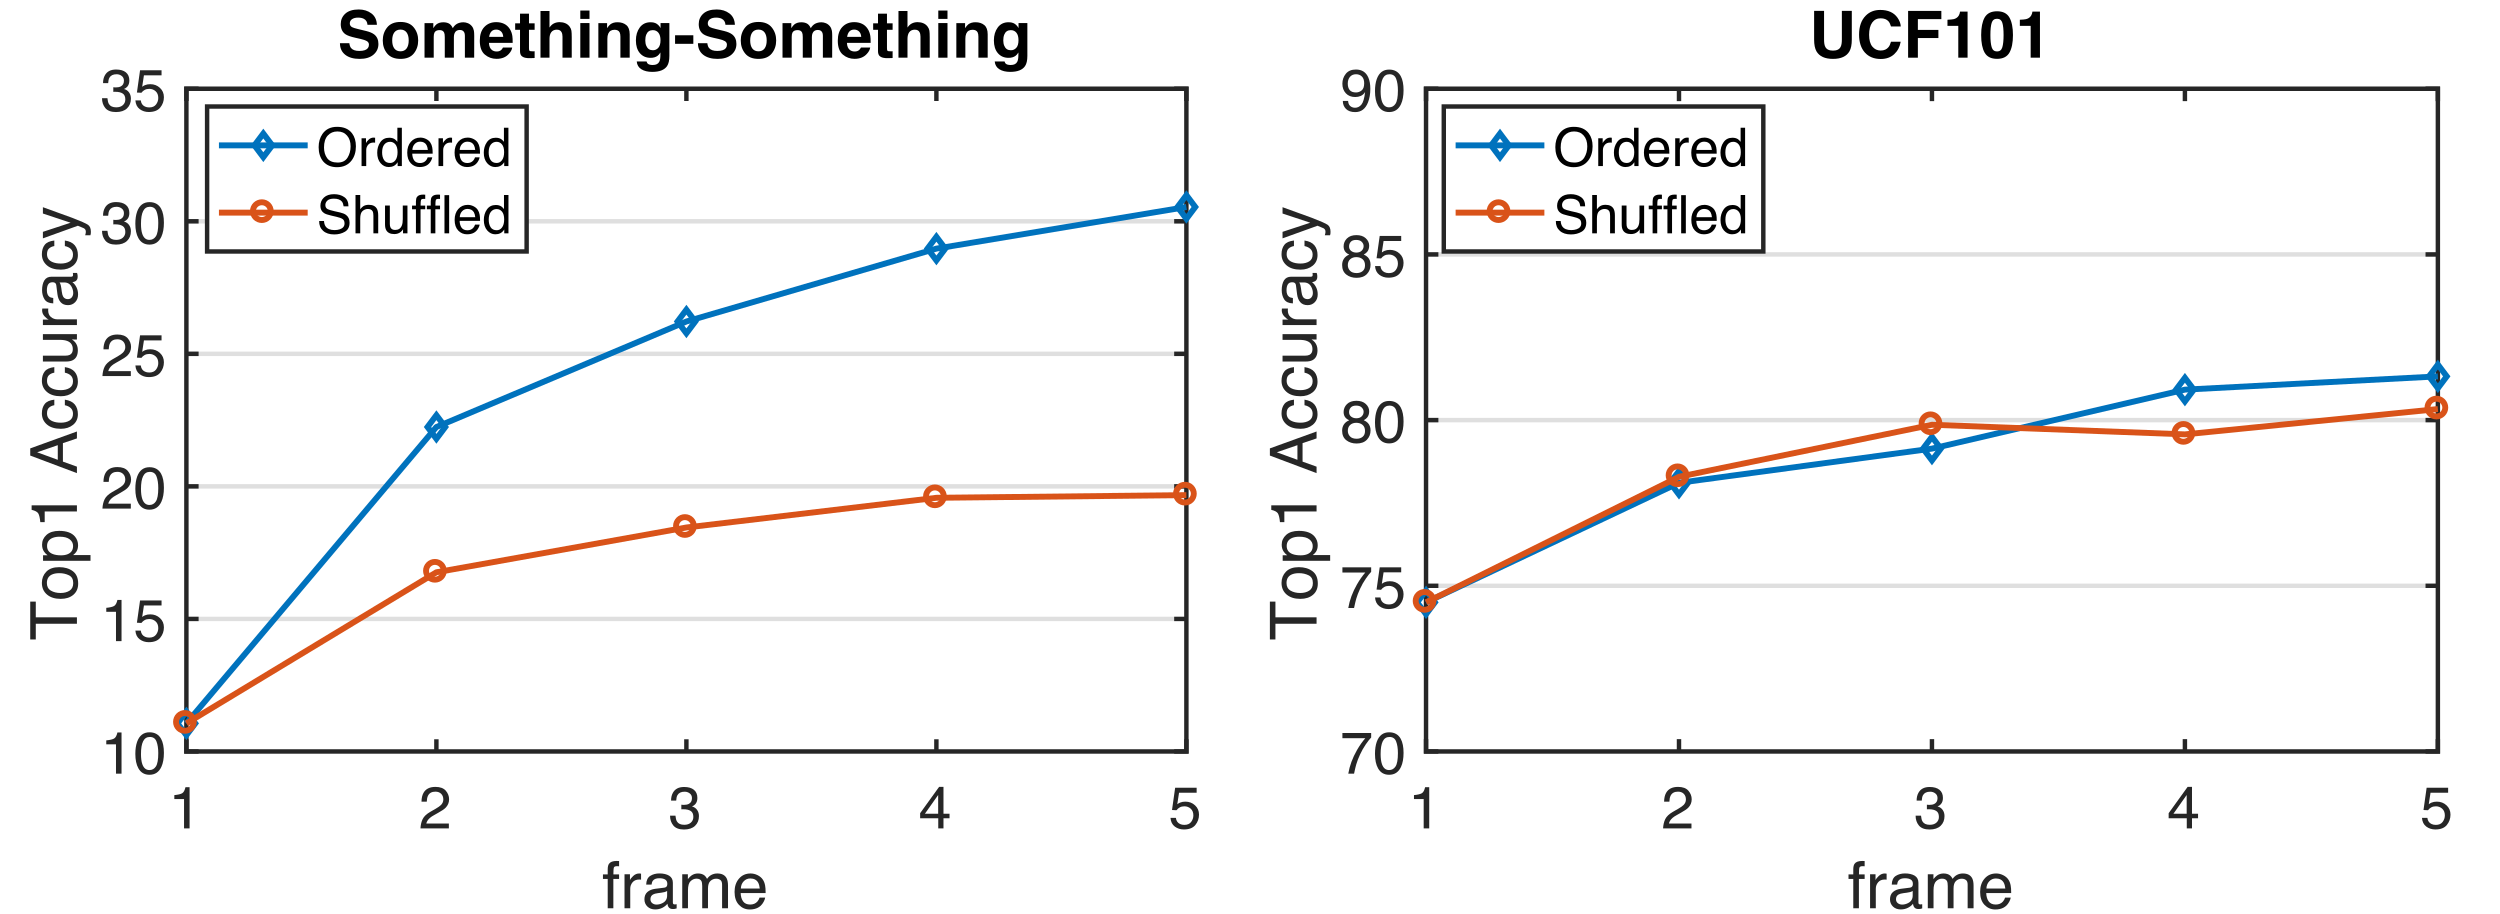 <?xml version="1.0" encoding="UTF-8"?>
<svg xmlns="http://www.w3.org/2000/svg" xmlns:xlink="http://www.w3.org/1999/xlink" width="845pt" height="309pt" viewBox="0 0 845 309" version="1.1">
<defs>
<g>
<symbol overflow="visible" id="glyph0-0">
<path style="stroke:none;" d="M 0.641 0 L 0.641 -14.344 L 12.031 -14.344 L 12.031 0 Z M 10.234 -1.797 L 10.234 -12.547 L 2.438 -12.547 L 2.438 -1.797 Z M 10.234 -1.797 "/>
</symbol>
<symbol overflow="visible" id="glyph0-1">
<path style="stroke:none;" d="M 1.922 -9.906 L 1.922 -11.25 C 3.18 -11.375 4.062 -11.582 4.562 -11.875 C 5.07 -12.164 5.445 -12.848 5.688 -13.922 L 7.078 -13.922 L 7.078 0 L 5.203 0 L 5.203 -9.906 Z M 1.922 -9.906 "/>
</symbol>
<symbol overflow="visible" id="glyph0-2">
<path style="stroke:none;" d="M 0.625 0 C 0.688 -1.207 0.93 -2.254 1.359 -3.141 C 1.797 -4.035 2.645 -4.848 3.906 -5.578 L 5.781 -6.656 C 6.625 -7.145 7.211 -7.562 7.547 -7.906 C 8.078 -8.445 8.344 -9.066 8.344 -9.766 C 8.344 -10.578 8.098 -11.223 7.609 -11.703 C 7.129 -12.18 6.484 -12.422 5.672 -12.422 C 4.461 -12.422 3.629 -11.969 3.172 -11.062 C 2.922 -10.57 2.781 -9.895 2.75 -9.031 L 0.969 -9.031 C 0.988 -10.238 1.211 -11.227 1.641 -12 C 2.398 -13.352 3.742 -14.031 5.672 -14.031 C 7.273 -14.031 8.445 -13.598 9.188 -12.734 C 9.926 -11.867 10.297 -10.906 10.297 -9.844 C 10.297 -8.727 9.898 -7.77 9.109 -6.969 C 8.648 -6.508 7.832 -5.953 6.656 -5.297 L 5.328 -4.547 C 4.68 -4.203 4.176 -3.867 3.812 -3.547 C 3.164 -2.984 2.758 -2.352 2.594 -1.656 L 10.219 -1.656 L 10.219 0 Z M 0.625 0 "/>
</symbol>
<symbol overflow="visible" id="glyph0-3">
<path style="stroke:none;" d="M 5.203 0.375 C 3.547 0.375 2.344 -0.078 1.594 -0.984 C 0.852 -1.891 0.484 -2.992 0.484 -4.297 L 2.312 -4.297 C 2.395 -3.391 2.566 -2.734 2.828 -2.328 C 3.273 -1.586 4.098 -1.219 5.297 -1.219 C 6.223 -1.219 6.961 -1.461 7.516 -1.953 C 8.078 -2.453 8.359 -3.094 8.359 -3.875 C 8.359 -4.844 8.062 -5.516 7.469 -5.891 C 6.883 -6.273 6.066 -6.469 5.016 -6.469 C 4.898 -6.469 4.781 -6.469 4.656 -6.469 C 4.539 -6.469 4.422 -6.461 4.297 -6.453 L 4.297 -8.016 C 4.484 -7.992 4.633 -7.977 4.75 -7.969 C 4.875 -7.957 5.008 -7.953 5.156 -7.953 C 5.812 -7.953 6.352 -8.055 6.781 -8.266 C 7.52 -8.629 7.891 -9.281 7.891 -10.219 C 7.891 -10.914 7.641 -11.453 7.141 -11.828 C 6.648 -12.211 6.078 -12.406 5.422 -12.406 C 4.242 -12.406 3.43 -12.016 2.984 -11.234 C 2.742 -10.805 2.602 -10.191 2.562 -9.391 L 0.828 -9.391 C 0.828 -10.43 1.035 -11.316 1.453 -12.047 C 2.172 -13.348 3.43 -14 5.234 -14 C 6.66 -14 7.766 -13.68 8.547 -13.047 C 9.328 -12.41 9.719 -11.492 9.719 -10.297 C 9.719 -9.43 9.488 -8.734 9.031 -8.203 C 8.738 -7.867 8.363 -7.609 7.906 -7.422 C 8.645 -7.223 9.219 -6.832 9.625 -6.25 C 10.039 -5.676 10.25 -4.973 10.25 -4.141 C 10.25 -2.805 9.812 -1.719 8.938 -0.875 C 8.062 -0.039 6.816 0.375 5.203 0.375 Z M 5.203 0.375 "/>
</symbol>
<symbol overflow="visible" id="glyph0-4">
<path style="stroke:none;" d="M 6.609 -4.953 L 6.609 -11.297 L 2.125 -4.953 Z M 6.641 0 L 6.641 -3.422 L 0.516 -3.422 L 0.516 -5.141 L 6.922 -14.031 L 8.406 -14.031 L 8.406 -4.953 L 10.453 -4.953 L 10.453 -3.422 L 8.406 -3.422 L 8.406 0 Z M 6.641 0 "/>
</symbol>
<symbol overflow="visible" id="glyph0-5">
<path style="stroke:none;" d="M 2.469 -3.562 C 2.582 -2.562 3.051 -1.867 3.875 -1.484 C 4.289 -1.285 4.77 -1.188 5.312 -1.188 C 6.352 -1.188 7.125 -1.52 7.625 -2.188 C 8.125 -2.852 8.375 -3.586 8.375 -4.391 C 8.375 -5.367 8.078 -6.125 7.484 -6.656 C 6.891 -7.195 6.176 -7.469 5.344 -7.469 C 4.738 -7.469 4.219 -7.348 3.781 -7.109 C 3.352 -6.879 2.984 -6.555 2.672 -6.141 L 1.156 -6.219 L 2.219 -13.75 L 9.484 -13.75 L 9.484 -12.047 L 3.531 -12.047 L 2.938 -8.172 C 3.258 -8.41 3.57 -8.594 3.875 -8.719 C 4.395 -8.938 4.992 -9.047 5.672 -9.047 C 6.953 -9.047 8.039 -8.629 8.938 -7.797 C 9.832 -6.973 10.281 -5.926 10.281 -4.656 C 10.281 -3.332 9.867 -2.164 9.047 -1.156 C 8.234 -0.145 6.93 0.359 5.141 0.359 C 3.992 0.359 2.984 0.035 2.109 -0.609 C 1.234 -1.254 0.742 -2.238 0.641 -3.562 Z M 2.469 -3.562 "/>
</symbol>
<symbol overflow="visible" id="glyph0-6">
<path style="stroke:none;" d="M 5.406 -13.984 C 7.219 -13.984 8.531 -13.238 9.344 -11.75 C 9.969 -10.594 10.281 -9.016 10.281 -7.016 C 10.281 -5.109 9.992 -3.535 9.422 -2.297 C 8.598 -0.516 7.258 0.375 5.406 0.375 C 3.719 0.375 2.469 -0.352 1.656 -1.812 C 0.969 -3.031 0.625 -4.66 0.625 -6.703 C 0.625 -8.297 0.828 -9.66 1.234 -10.797 C 2.004 -12.922 3.395 -13.984 5.406 -13.984 Z M 5.391 -1.219 C 6.305 -1.219 7.031 -1.617 7.562 -2.422 C 8.102 -3.234 8.375 -4.738 8.375 -6.938 C 8.375 -8.531 8.176 -9.836 7.781 -10.859 C 7.395 -11.891 6.641 -12.406 5.516 -12.406 C 4.484 -12.406 3.727 -11.914 3.25 -10.938 C 2.77 -9.969 2.531 -8.535 2.531 -6.641 C 2.531 -5.211 2.68 -4.066 2.984 -3.203 C 3.453 -1.879 4.254 -1.219 5.391 -1.219 Z M 5.391 -1.219 "/>
</symbol>
<symbol overflow="visible" id="glyph0-7">
<path style="stroke:none;" d="M 10.453 -13.75 L 10.453 -12.219 C 10.004 -11.781 9.406 -11.02 8.656 -9.938 C 7.914 -8.863 7.258 -7.703 6.688 -6.453 C 6.125 -5.234 5.695 -4.117 5.406 -3.109 C 5.219 -2.473 4.973 -1.438 4.672 0 L 2.719 0 C 3.164 -2.664 4.145 -5.32 5.656 -7.969 C 6.551 -9.52 7.488 -10.859 8.469 -11.984 L 0.734 -11.984 L 0.734 -13.75 Z M 10.453 -13.75 "/>
</symbol>
<symbol overflow="visible" id="glyph0-8">
<path style="stroke:none;" d="M 5.438 -8.125 C 6.219 -8.125 6.82 -8.336 7.25 -8.766 C 7.688 -9.203 7.906 -9.723 7.906 -10.328 C 7.906 -10.848 7.695 -11.32 7.281 -11.75 C 6.863 -12.188 6.227 -12.406 5.375 -12.406 C 4.531 -12.406 3.922 -12.188 3.547 -11.75 C 3.172 -11.32 2.984 -10.812 2.984 -10.219 C 2.984 -9.562 3.223 -9.047 3.703 -8.672 C 4.191 -8.305 4.77 -8.125 5.438 -8.125 Z M 5.547 -1.203 C 6.359 -1.203 7.031 -1.422 7.562 -1.859 C 8.102 -2.297 8.375 -2.953 8.375 -3.828 C 8.375 -4.734 8.098 -5.422 7.547 -5.891 C 6.992 -6.359 6.285 -6.594 5.422 -6.594 C 4.578 -6.594 3.891 -6.352 3.359 -5.875 C 2.828 -5.395 2.562 -4.734 2.562 -3.891 C 2.562 -3.16 2.805 -2.531 3.297 -2 C 3.785 -1.469 4.535 -1.203 5.547 -1.203 Z M 3.047 -7.453 C 2.555 -7.66 2.176 -7.906 1.906 -8.188 C 1.395 -8.707 1.141 -9.383 1.141 -10.219 C 1.141 -11.258 1.516 -12.156 2.266 -12.906 C 3.023 -13.656 4.098 -14.031 5.484 -14.031 C 6.816 -14.031 7.863 -13.676 8.625 -12.969 C 9.395 -12.258 9.781 -11.43 9.781 -10.484 C 9.781 -9.617 9.555 -8.914 9.109 -8.375 C 8.859 -8.062 8.473 -7.758 7.953 -7.469 C 8.535 -7.207 8.992 -6.898 9.328 -6.547 C 9.941 -5.898 10.25 -5.055 10.25 -4.016 C 10.25 -2.785 9.836 -1.738 9.016 -0.875 C 8.191 -0.02 7.023 0.406 5.516 0.406 C 4.148 0.406 2.992 0.035 2.047 -0.703 C 1.109 -1.441 0.641 -2.516 0.641 -3.922 C 0.641 -4.754 0.844 -5.469 1.25 -6.062 C 1.656 -6.664 2.254 -7.129 3.047 -7.453 Z M 3.047 -7.453 "/>
</symbol>
<symbol overflow="visible" id="glyph0-9">
<path style="stroke:none;" d="M 2.656 -3.375 C 2.707 -2.406 3.082 -1.738 3.781 -1.375 C 4.133 -1.176 4.535 -1.078 4.984 -1.078 C 5.828 -1.078 6.547 -1.426 7.141 -2.125 C 7.734 -2.82 8.156 -4.242 8.406 -6.391 C 8.008 -5.766 7.52 -5.328 6.938 -5.078 C 6.363 -4.828 5.75 -4.703 5.094 -4.703 C 3.738 -4.703 2.672 -5.125 1.891 -5.969 C 1.109 -6.812 0.719 -7.891 0.719 -9.203 C 0.719 -10.473 1.102 -11.586 1.875 -12.547 C 2.645 -13.516 3.785 -14 5.297 -14 C 7.336 -14 8.742 -13.082 9.516 -11.25 C 9.953 -10.238 10.172 -8.977 10.172 -7.469 C 10.172 -5.75 9.91 -4.227 9.391 -2.906 C 8.535 -0.707 7.094 0.391 5.062 0.391 C 3.695 0.391 2.656 0.031 1.938 -0.688 C 1.227 -1.406 0.875 -2.301 0.875 -3.375 Z M 5.328 -6.25 C 6.023 -6.25 6.66 -6.477 7.234 -6.938 C 7.805 -7.395 8.094 -8.195 8.094 -9.344 C 8.094 -10.375 7.832 -11.141 7.312 -11.641 C 6.801 -12.148 6.145 -12.406 5.344 -12.406 C 4.477 -12.406 3.797 -12.113 3.297 -11.531 C 2.797 -10.957 2.547 -10.191 2.547 -9.234 C 2.547 -8.316 2.766 -7.586 3.203 -7.047 C 3.648 -6.516 4.359 -6.25 5.328 -6.25 Z M 5.328 -6.25 "/>
</symbol>
<symbol overflow="visible" id="glyph1-0">
<path style="stroke:none;" d="M 0.703 0 L 0.703 -15.781 L 13.234 -15.781 L 13.234 0 Z M 11.266 -1.984 L 11.266 -13.797 L 2.688 -13.797 L 2.688 -1.984 Z M 11.266 -1.984 "/>
</symbol>
<symbol overflow="visible" id="glyph1-1">
<path style="stroke:none;" d="M 1.906 -13.25 C 1.926 -14.051 2.066 -14.641 2.328 -15.016 C 2.773 -15.672 3.645 -16 4.938 -16 C 5.051 -16 5.172 -15.992 5.297 -15.984 C 5.43 -15.984 5.582 -15.977 5.75 -15.969 L 5.75 -14.203 C 5.551 -14.211 5.406 -14.219 5.312 -14.219 C 5.219 -14.227 5.133 -14.234 5.062 -14.234 C 4.469 -14.234 4.113 -14.082 4 -13.781 C 3.883 -13.477 3.828 -12.703 3.828 -11.453 L 5.75 -11.453 L 5.75 -9.922 L 3.812 -9.922 L 3.812 0 L 1.906 0 L 1.906 -9.922 L 0.297 -9.922 L 0.297 -11.453 L 1.906 -11.453 Z M 1.906 -13.25 "/>
</symbol>
<symbol overflow="visible" id="glyph1-2">
<path style="stroke:none;" d="M 1.469 -11.5 L 3.312 -11.5 L 3.312 -9.516 C 3.457 -9.898 3.82 -10.367 4.406 -10.922 C 5 -11.484 5.68 -11.766 6.453 -11.766 C 6.484 -11.766 6.539 -11.758 6.625 -11.75 C 6.707 -11.738 6.852 -11.723 7.062 -11.703 L 7.062 -9.672 C 6.945 -9.691 6.844 -9.703 6.75 -9.703 C 6.656 -9.711 6.551 -9.719 6.438 -9.719 C 5.457 -9.719 4.707 -9.406 4.188 -8.781 C 3.664 -8.156 3.406 -7.438 3.406 -6.625 L 3.406 0 L 1.469 0 Z M 1.469 -11.5 "/>
</symbol>
<symbol overflow="visible" id="glyph1-3">
<path style="stroke:none;" d="M 2.906 -3.062 C 2.906 -2.5 3.109 -2.055 3.516 -1.734 C 3.922 -1.41 4.406 -1.25 4.969 -1.25 C 5.645 -1.25 6.301 -1.41 6.938 -1.734 C 8.008 -2.254 8.547 -3.109 8.547 -4.297 L 8.547 -5.859 C 8.316 -5.703 8.016 -5.57 7.641 -5.469 C 7.266 -5.375 6.898 -5.305 6.547 -5.266 L 5.375 -5.109 C 4.664 -5.016 4.141 -4.867 3.797 -4.672 C 3.203 -4.336 2.906 -3.801 2.906 -3.062 Z M 7.578 -6.969 C 8.023 -7.031 8.32 -7.219 8.469 -7.531 C 8.562 -7.695 8.609 -7.941 8.609 -8.266 C 8.609 -8.93 8.375 -9.41 7.906 -9.703 C 7.438 -10.004 6.766 -10.156 5.891 -10.156 C 4.879 -10.156 4.16 -9.879 3.734 -9.328 C 3.504 -9.035 3.352 -8.594 3.281 -8 L 1.469 -8 C 1.508 -9.414 1.969 -10.398 2.844 -10.953 C 3.727 -11.504 4.758 -11.781 5.938 -11.781 C 7.281 -11.781 8.379 -11.523 9.234 -11.016 C 10.066 -10.492 10.484 -9.691 10.484 -8.609 L 10.484 -1.984 C 10.484 -1.773 10.523 -1.609 10.609 -1.484 C 10.691 -1.367 10.863 -1.312 11.125 -1.312 C 11.219 -1.312 11.316 -1.316 11.422 -1.328 C 11.523 -1.336 11.641 -1.352 11.766 -1.375 L 11.766 0.047 C 11.461 0.141 11.234 0.195 11.078 0.219 C 10.922 0.238 10.707 0.25 10.438 0.25 C 9.77 0.25 9.285 0.008 8.984 -0.469 C 8.828 -0.719 8.711 -1.07 8.641 -1.531 C 8.254 -1.008 7.691 -0.555 6.953 -0.172 C 6.211 0.203 5.398 0.391 4.516 0.391 C 3.441 0.391 2.566 0.066 1.891 -0.578 C 1.211 -1.234 0.875 -2.047 0.875 -3.016 C 0.875 -4.086 1.207 -4.914 1.875 -5.5 C 2.539 -6.082 3.414 -6.441 4.5 -6.578 Z M 5.984 -11.781 Z M 5.984 -11.781 "/>
</symbol>
<symbol overflow="visible" id="glyph1-4">
<path style="stroke:none;" d="M 1.422 -11.5 L 3.328 -11.5 L 3.328 -9.875 C 3.785 -10.438 4.203 -10.848 4.578 -11.109 C 5.211 -11.547 5.938 -11.766 6.75 -11.766 C 7.664 -11.766 8.398 -11.539 8.953 -11.094 C 9.273 -10.832 9.562 -10.453 9.812 -9.953 C 10.25 -10.566 10.754 -11.02 11.328 -11.312 C 11.91 -11.613 12.562 -11.766 13.281 -11.766 C 14.832 -11.766 15.891 -11.207 16.453 -10.094 C 16.742 -9.488 16.891 -8.676 16.891 -7.656 L 16.891 0 L 14.891 0 L 14.891 -8 C 14.891 -8.758 14.695 -9.281 14.312 -9.562 C 13.926 -9.852 13.457 -10 12.906 -10 C 12.156 -10 11.504 -9.742 10.953 -9.234 C 10.398 -8.723 10.125 -7.875 10.125 -6.688 L 10.125 0 L 8.172 0 L 8.172 -7.516 C 8.172 -8.297 8.078 -8.863 7.891 -9.219 C 7.586 -9.75 7.035 -10.016 6.234 -10.016 C 5.504 -10.016 4.844 -9.734 4.25 -9.172 C 3.656 -8.609 3.359 -7.586 3.359 -6.109 L 3.359 0 L 1.422 0 Z M 1.422 -11.5 "/>
</symbol>
<symbol overflow="visible" id="glyph1-5">
<path style="stroke:none;" d="M 6.203 -11.766 C 7.023 -11.766 7.816 -11.57 8.578 -11.188 C 9.348 -10.801 9.93 -10.305 10.328 -9.703 C 10.723 -9.117 10.984 -8.441 11.109 -7.672 C 11.223 -7.141 11.281 -6.297 11.281 -5.141 L 2.844 -5.141 C 2.883 -3.973 3.16 -3.035 3.672 -2.328 C 4.191 -1.617 4.988 -1.266 6.062 -1.266 C 7.07 -1.266 7.879 -1.598 8.484 -2.266 C 8.828 -2.648 9.07 -3.098 9.219 -3.609 L 11.125 -3.609 C 11.07 -3.18 10.898 -2.707 10.609 -2.188 C 10.328 -1.676 10.016 -1.254 9.672 -0.922 C 9.078 -0.348 8.348 0.035 7.484 0.234 C 7.023 0.348 6.5 0.406 5.906 0.406 C 4.477 0.406 3.266 -0.113 2.266 -1.156 C 1.273 -2.195 0.781 -3.656 0.781 -5.531 C 0.781 -7.375 1.281 -8.875 2.281 -10.031 C 3.281 -11.188 4.586 -11.766 6.203 -11.766 Z M 9.297 -6.672 C 9.211 -7.504 9.031 -8.176 8.75 -8.688 C 8.219 -9.613 7.332 -10.078 6.094 -10.078 C 5.207 -10.078 4.461 -9.754 3.859 -9.109 C 3.254 -8.473 2.938 -7.66 2.906 -6.672 Z M 6.031 -11.781 Z M 6.031 -11.781 "/>
</symbol>
<symbol overflow="visible" id="glyph2-0">
<path style="stroke:none;" d="M 0 -0.703 L -15.781 -0.703 L -15.781 -13.234 L 0 -13.234 Z M -1.984 -11.266 L -13.797 -11.266 L -13.797 -2.688 L -1.984 -2.688 Z M -1.984 -11.266 "/>
</symbol>
<symbol overflow="visible" id="glyph2-1">
<path style="stroke:none;" d="M -15.781 -13.156 L -13.906 -13.156 L -13.906 -7.844 L 0 -7.844 L 0 -5.672 L -13.906 -5.672 L -13.906 -0.359 L -15.781 -0.359 Z M -15.781 -13.156 "/>
</symbol>
<symbol overflow="visible" id="glyph2-2">
<path style="stroke:none;" d="M -1.25 -5.984 C -1.25 -7.266 -1.734 -8.141 -2.703 -8.609 C -3.672 -9.086 -4.75 -9.328 -5.938 -9.328 C -7.008 -9.328 -7.883 -9.156 -8.562 -8.812 C -9.625 -8.27 -10.156 -7.332 -10.156 -6 C -10.156 -4.82 -9.703 -3.961 -8.797 -3.422 C -7.891 -2.891 -6.801 -2.625 -5.531 -2.625 C -4.312 -2.625 -3.289 -2.891 -2.469 -3.422 C -1.656 -3.961 -1.25 -4.816 -1.25 -5.984 Z M -11.844 -6.062 C -11.844 -7.539 -11.348 -8.789 -10.359 -9.812 C -9.367 -10.844 -7.914 -11.359 -6 -11.359 C -4.145 -11.359 -2.609 -10.906 -1.391 -10 C -0.18 -9.094 0.422 -7.691 0.422 -5.797 C 0.422 -4.211 -0.113 -2.957 -1.188 -2.031 C -2.258 -1.102 -3.695 -0.641 -5.5 -0.641 C -7.438 -0.641 -8.977 -1.129 -10.125 -2.109 C -11.27 -3.086 -11.844 -4.406 -11.844 -6.062 Z M -11.781 -6 Z M -11.781 -6 "/>
</symbol>
<symbol overflow="visible" id="glyph2-3">
<path style="stroke:none;" d="M -1.297 -6.281 C -1.297 -7.176 -1.672 -7.922 -2.422 -8.516 C -3.18 -9.117 -4.316 -9.422 -5.828 -9.422 C -6.742 -9.422 -7.531 -9.289 -8.188 -9.031 C -9.457 -8.52 -10.094 -7.602 -10.094 -6.281 C -10.094 -4.938 -9.422 -4.02 -8.078 -3.531 C -7.359 -3.258 -6.445 -3.125 -5.344 -3.125 C -4.457 -3.125 -3.703 -3.258 -3.078 -3.531 C -1.891 -4.031 -1.297 -4.945 -1.297 -6.281 Z M -11.453 -1.266 L -11.453 -3.141 L -9.922 -3.141 C -10.441 -3.535 -10.848 -3.961 -11.141 -4.422 C -11.566 -5.066 -11.781 -5.832 -11.781 -6.719 C -11.781 -8.02 -11.281 -9.125 -10.281 -10.031 C -9.281 -10.938 -7.852 -11.391 -6 -11.391 C -3.5 -11.391 -1.711 -10.738 -0.641 -9.438 C 0.047 -8.602 0.391 -7.633 0.391 -6.531 C 0.391 -5.664 0.195 -4.938 -0.188 -4.344 C -0.395 -4 -0.766 -3.617 -1.297 -3.203 L 4.594 -3.203 L 4.594 -1.266 Z M -11.453 -1.266 "/>
</symbol>
<symbol overflow="visible" id="glyph2-4">
<path style="stroke:none;" d="M -10.891 -2.109 L -12.375 -2.109 C -12.508 -3.504 -12.734 -4.477 -13.047 -5.031 C -13.367 -5.582 -14.125 -5.992 -15.312 -6.266 L -15.312 -7.781 L 0 -7.781 L 0 -5.719 L -10.891 -5.719 Z M -10.891 -2.109 "/>
</symbol>
<symbol overflow="visible" id="glyph2-5">
<path style="stroke:none;" d=""/>
</symbol>
<symbol overflow="visible" id="glyph2-6">
<path style="stroke:none;" d="M -6.469 -9.781 L -13.438 -7.375 L -6.469 -4.828 Z M -15.781 -6.266 L -15.781 -8.688 L 0 -14.406 L 0 -12.062 L -4.734 -10.469 L -4.734 -4.219 L 0 -2.516 L 0 -0.328 Z M -15.781 -7.375 Z M -15.781 -7.375 "/>
</symbol>
<symbol overflow="visible" id="glyph2-7">
<path style="stroke:none;" d="M -11.844 -5.859 C -11.844 -7.148 -11.523 -8.203 -10.891 -9.016 C -10.266 -9.828 -9.18 -10.316 -7.641 -10.484 L -7.641 -8.609 C -8.348 -8.492 -8.938 -8.227 -9.406 -7.812 C -9.875 -7.406 -10.109 -6.754 -10.109 -5.859 C -10.109 -4.617 -9.504 -3.738 -8.297 -3.219 C -7.523 -2.875 -6.566 -2.703 -5.422 -2.703 C -4.266 -2.703 -3.289 -2.941 -2.5 -3.422 C -1.719 -3.91 -1.328 -4.676 -1.328 -5.719 C -1.328 -6.52 -1.57 -7.156 -2.062 -7.625 C -2.551 -8.102 -3.223 -8.43 -4.078 -8.609 L -4.078 -10.484 C -2.547 -10.266 -1.426 -9.723 -0.719 -8.859 C -0.02 -8.004 0.328 -6.91 0.328 -5.578 C 0.328 -4.066 -0.219 -2.863 -1.312 -1.969 C -2.414 -1.082 -3.789 -0.641 -5.438 -0.641 C -7.457 -0.641 -9.031 -1.129 -10.156 -2.109 C -11.281 -3.086 -11.844 -4.336 -11.844 -5.859 Z M -11.781 -5.547 Z M -11.781 -5.547 "/>
</symbol>
<symbol overflow="visible" id="glyph2-8">
<path style="stroke:none;" d="M -11.5 -3.359 L -3.875 -3.359 C -3.281 -3.359 -2.797 -3.445 -2.422 -3.625 C -1.734 -3.969 -1.391 -4.609 -1.391 -5.547 C -1.391 -6.898 -1.992 -7.816 -3.203 -8.297 C -3.848 -8.566 -4.734 -8.703 -5.859 -8.703 L -11.5 -8.703 L -11.5 -10.641 L 0 -10.641 L 0 -8.812 L -1.703 -8.828 C -1.266 -8.578 -0.895 -8.266 -0.594 -7.891 C 0.008 -7.16 0.312 -6.266 0.312 -5.203 C 0.312 -3.566 -0.234 -2.453 -1.328 -1.859 C -1.922 -1.535 -2.707 -1.375 -3.688 -1.375 L -11.5 -1.375 Z M -11.781 -6 Z M -11.781 -6 "/>
</symbol>
<symbol overflow="visible" id="glyph2-9">
<path style="stroke:none;" d="M -11.5 -1.469 L -11.5 -3.312 L -9.516 -3.312 C -9.898 -3.457 -10.367 -3.82 -10.922 -4.406 C -11.484 -5 -11.766 -5.68 -11.766 -6.453 C -11.766 -6.484 -11.758 -6.539 -11.75 -6.625 C -11.738 -6.707 -11.723 -6.852 -11.703 -7.062 L -9.672 -7.062 C -9.691 -6.945 -9.703 -6.844 -9.703 -6.75 C -9.711 -6.656 -9.719 -6.551 -9.719 -6.438 C -9.719 -5.457 -9.406 -4.707 -8.781 -4.188 C -8.156 -3.664 -7.438 -3.406 -6.625 -3.406 L 0 -3.406 L 0 -1.469 Z M -11.5 -1.469 "/>
</symbol>
<symbol overflow="visible" id="glyph2-10">
<path style="stroke:none;" d="M -3.062 -2.906 C -2.5 -2.906 -2.055 -3.109 -1.734 -3.516 C -1.41 -3.922 -1.25 -4.406 -1.25 -4.969 C -1.25 -5.645 -1.41 -6.301 -1.734 -6.938 C -2.254 -8.008 -3.109 -8.547 -4.297 -8.547 L -5.859 -8.547 C -5.703 -8.316 -5.57 -8.016 -5.469 -7.641 C -5.375 -7.266 -5.305 -6.898 -5.266 -6.547 L -5.109 -5.375 C -5.016 -4.664 -4.867 -4.141 -4.672 -3.797 C -4.336 -3.203 -3.801 -2.906 -3.062 -2.906 Z M -6.969 -7.578 C -7.031 -8.023 -7.219 -8.32 -7.531 -8.469 C -7.695 -8.562 -7.941 -8.609 -8.266 -8.609 C -8.93 -8.609 -9.41 -8.375 -9.703 -7.906 C -10.004 -7.438 -10.156 -6.766 -10.156 -5.891 C -10.156 -4.879 -9.879 -4.16 -9.328 -3.734 C -9.035 -3.504 -8.594 -3.352 -8 -3.281 L -8 -1.469 C -9.414 -1.508 -10.398 -1.969 -10.953 -2.844 C -11.504 -3.727 -11.781 -4.758 -11.781 -5.938 C -11.781 -7.281 -11.523 -8.379 -11.016 -9.234 C -10.492 -10.066 -9.691 -10.484 -8.609 -10.484 L -1.984 -10.484 C -1.773 -10.484 -1.609 -10.523 -1.484 -10.609 C -1.367 -10.691 -1.312 -10.863 -1.312 -11.125 C -1.312 -11.219 -1.316 -11.316 -1.328 -11.422 C -1.336 -11.523 -1.352 -11.641 -1.375 -11.766 L 0.047 -11.766 C 0.141 -11.461 0.195 -11.234 0.219 -11.078 C 0.238 -10.922 0.25 -10.707 0.25 -10.438 C 0.25 -9.77 0.008 -9.285 -0.469 -8.984 C -0.719 -8.828 -1.07 -8.711 -1.531 -8.641 C -1.008 -8.254 -0.555 -7.691 -0.172 -6.953 C 0.203 -6.211 0.391 -5.398 0.391 -4.516 C 0.391 -3.441 0.066 -2.566 -0.578 -1.891 C -1.234 -1.211 -2.047 -0.875 -3.016 -0.875 C -4.086 -0.875 -4.914 -1.207 -5.5 -1.875 C -6.082 -2.539 -6.441 -3.414 -6.578 -4.5 Z M -11.781 -5.984 Z M -11.781 -5.984 "/>
</symbol>
<symbol overflow="visible" id="glyph2-11">
<path style="stroke:none;" d="M -11.5 -8.609 L -11.5 -10.75 C -10.77 -10.469 -9.086 -9.859 -6.453 -8.922 C -4.473 -8.223 -2.863 -7.641 -1.625 -7.172 C 1.312 -6.047 3.102 -5.254 3.75 -4.797 C 4.395 -4.336 4.719 -3.551 4.719 -2.438 C 4.719 -2.164 4.707 -1.957 4.688 -1.812 C 4.664 -1.664 4.625 -1.484 4.562 -1.266 L 2.797 -1.266 C 2.891 -1.598 2.945 -1.836 2.969 -1.984 C 3 -2.141 3.016 -2.273 3.016 -2.391 C 3.016 -2.754 2.953 -3.02 2.828 -3.188 C 2.711 -3.352 2.566 -3.492 2.391 -3.609 C 2.336 -3.641 2.047 -3.766 1.516 -3.984 C 0.984 -4.211 0.586 -4.379 0.328 -4.484 L -11.5 -0.219 L -11.5 -2.422 L -2.141 -5.5 Z M -11.781 -5.484 Z M -11.781 -5.484 "/>
</symbol>
<symbol overflow="visible" id="glyph3-0">
<path style="stroke:none;" d="M 1.656 0 L 1.656 -15.828 L 14.406 -15.828 L 14.406 0 Z M 12.422 -1.984 L 12.422 -13.859 L 3.625 -13.859 L 3.625 -1.984 Z M 12.422 -1.984 "/>
</symbol>
<symbol overflow="visible" id="glyph3-1">
<path style="stroke:none;" d="M 4.078 -4.891 C 4.172 -4.16 4.363 -3.617 4.656 -3.266 C 5.195 -2.609 6.117 -2.281 7.422 -2.281 C 8.203 -2.281 8.836 -2.367 9.328 -2.547 C 10.242 -2.879 10.703 -3.492 10.703 -4.391 C 10.703 -4.91 10.473 -5.312 10.016 -5.594 C 9.555 -5.875 8.836 -6.125 7.859 -6.344 L 6.188 -6.719 C 4.539 -7.082 3.398 -7.484 2.766 -7.922 C 1.703 -8.66 1.172 -9.805 1.172 -11.359 C 1.172 -12.773 1.688 -13.953 2.719 -14.891 C 3.75 -15.828 5.266 -16.297 7.266 -16.297 C 8.93 -16.297 10.352 -15.852 11.531 -14.969 C 12.707 -14.082 13.328 -12.801 13.391 -11.125 L 10.203 -11.125 C 10.148 -12.07 9.734 -12.75 8.953 -13.156 C 8.441 -13.414 7.801 -13.547 7.031 -13.547 C 6.188 -13.547 5.508 -13.375 5 -13.031 C 4.488 -12.688 4.234 -12.207 4.234 -11.594 C 4.234 -11.031 4.484 -10.609 4.984 -10.328 C 5.305 -10.141 5.992 -9.922 7.047 -9.672 L 9.781 -9.016 C 10.969 -8.723 11.867 -8.336 12.484 -7.859 C 13.43 -7.117 13.906 -6.039 13.906 -4.625 C 13.906 -3.176 13.348 -1.973 12.234 -1.016 C 11.129 -0.066 9.566 0.406 7.547 0.406 C 5.484 0.406 3.859 -0.062 2.672 -1 C 1.492 -1.945 0.906 -3.242 0.906 -4.891 Z M 7.281 -16.312 Z M 7.281 -16.312 "/>
</symbol>
<symbol overflow="visible" id="glyph3-2">
<path style="stroke:none;" d="M 6.688 -2.156 C 7.582 -2.156 8.27 -2.473 8.75 -3.109 C 9.227 -3.754 9.469 -4.66 9.469 -5.828 C 9.469 -7.004 9.227 -7.91 8.75 -8.547 C 8.27 -9.18 7.582 -9.5 6.688 -9.5 C 5.789 -9.5 5.098 -9.18 4.609 -8.547 C 4.129 -7.91 3.891 -7.004 3.891 -5.828 C 3.891 -4.66 4.129 -3.754 4.609 -3.109 C 5.098 -2.473 5.789 -2.156 6.688 -2.156 Z M 12.672 -5.828 C 12.672 -4.109 12.176 -2.641 11.188 -1.422 C 10.207 -0.203 8.707 0.406 6.688 0.406 C 4.676 0.406 3.176 -0.203 2.188 -1.422 C 1.195 -2.641 0.703 -4.109 0.703 -5.828 C 0.703 -7.523 1.195 -8.988 2.188 -10.219 C 3.176 -11.457 4.676 -12.078 6.688 -12.078 C 8.707 -12.078 10.207 -11.457 11.188 -10.219 C 12.176 -8.988 12.672 -7.523 12.672 -5.828 Z M 6.688 -12.016 Z M 6.688 -12.016 "/>
</symbol>
<symbol overflow="visible" id="glyph3-3">
<path style="stroke:none;" d="M 14.516 -11.969 C 15.023 -11.969 15.531 -11.863 16.031 -11.656 C 16.539 -11.457 17 -11.109 17.406 -10.609 C 17.727 -10.203 17.945 -9.703 18.062 -9.109 C 18.133 -8.711 18.172 -8.133 18.172 -7.375 L 18.156 0 L 15.016 0 L 15.016 -7.453 C 15.016 -7.898 14.941 -8.266 14.797 -8.547 C 14.523 -9.098 14.023 -9.375 13.297 -9.375 C 12.453 -9.375 11.867 -9.02 11.547 -8.312 C 11.379 -7.938 11.297 -7.488 11.297 -6.969 L 11.297 0 L 8.219 0 L 8.219 -6.969 C 8.219 -7.664 8.145 -8.172 8 -8.484 C 7.738 -9.047 7.234 -9.328 6.484 -9.328 C 5.609 -9.328 5.023 -9.047 4.734 -8.484 C 4.566 -8.16 4.484 -7.68 4.484 -7.047 L 4.484 0 L 1.375 0 L 1.375 -11.688 L 4.344 -11.688 L 4.344 -9.984 C 4.727 -10.586 5.086 -11.02 5.422 -11.281 C 6.016 -11.738 6.785 -11.969 7.734 -11.969 C 8.629 -11.969 9.352 -11.77 9.906 -11.375 C 10.352 -11.008 10.691 -10.539 10.922 -9.969 C 11.316 -10.656 11.812 -11.16 12.406 -11.484 C 13.039 -11.805 13.742 -11.969 14.516 -11.969 Z M 14.516 -11.969 "/>
</symbol>
<symbol overflow="visible" id="glyph3-4">
<path style="stroke:none;" d="M 6.047 -9.5 C 5.336 -9.5 4.785 -9.273 4.391 -8.828 C 4.004 -8.391 3.758 -7.789 3.656 -7.031 L 8.422 -7.031 C 8.367 -7.832 8.125 -8.441 7.688 -8.859 C 7.25 -9.285 6.703 -9.5 6.047 -9.5 Z M 6.047 -12.016 C 7.023 -12.016 7.898 -11.832 8.672 -11.469 C 9.453 -11.102 10.098 -10.531 10.609 -9.75 C 11.066 -9.051 11.363 -8.242 11.5 -7.328 C 11.582 -6.785 11.617 -6.008 11.609 -5 L 3.594 -5 C 3.633 -3.832 4 -3.008 4.688 -2.531 C 5.113 -2.238 5.625 -2.094 6.219 -2.094 C 6.852 -2.094 7.363 -2.27 7.75 -2.625 C 7.969 -2.82 8.16 -3.094 8.328 -3.438 L 11.453 -3.438 C 11.367 -2.738 11.004 -2.035 10.359 -1.328 C 9.359 -0.18 7.957 0.391 6.156 0.391 C 4.664 0.391 3.348 -0.086 2.203 -1.047 C 1.066 -2.016 0.5 -3.578 0.5 -5.734 C 0.5 -7.766 1.016 -9.316 2.047 -10.391 C 3.078 -11.473 4.41 -12.016 6.047 -12.016 Z M 6.266 -12.016 Z M 6.266 -12.016 "/>
</symbol>
<symbol overflow="visible" id="glyph3-5">
<path style="stroke:none;" d="M 0.219 -9.422 L 0.219 -11.609 L 1.859 -11.609 L 1.859 -14.875 L 4.891 -14.875 L 4.891 -11.609 L 6.797 -11.609 L 6.797 -9.422 L 4.891 -9.422 L 4.891 -3.234 C 4.891 -2.754 4.945 -2.453 5.062 -2.328 C 5.188 -2.211 5.562 -2.156 6.188 -2.156 C 6.281 -2.156 6.379 -2.156 6.484 -2.156 C 6.586 -2.164 6.691 -2.176 6.797 -2.188 L 6.797 0.109 L 5.344 0.156 C 3.895 0.207 2.906 -0.039 2.375 -0.594 C 2.031 -0.945 1.859 -1.488 1.859 -2.219 L 1.859 -9.422 Z M 0.219 -9.422 "/>
</symbol>
<symbol overflow="visible" id="glyph3-6">
<path style="stroke:none;" d="M 7.891 -12.016 C 8.609 -12.016 9.266 -11.891 9.859 -11.641 C 10.453 -11.391 10.938 -11.004 11.312 -10.484 C 11.633 -10.047 11.832 -9.594 11.906 -9.125 C 11.977 -8.664 12.016 -7.914 12.016 -6.875 L 12.016 0 L 8.891 0 L 8.891 -7.125 C 8.891 -7.75 8.781 -8.254 8.562 -8.641 C 8.281 -9.191 7.75 -9.469 6.969 -9.469 C 6.164 -9.469 5.551 -9.195 5.125 -8.656 C 4.707 -8.113 4.5 -7.344 4.5 -6.344 L 4.5 0 L 1.453 0 L 1.453 -15.781 L 4.5 -15.781 L 4.5 -10.188 C 4.945 -10.863 5.461 -11.336 6.047 -11.609 C 6.629 -11.879 7.242 -12.016 7.891 -12.016 Z M 7.891 -12.016 "/>
</symbol>
<symbol overflow="visible" id="glyph3-7">
<path style="stroke:none;" d="M 4.578 -13.109 L 1.469 -13.109 L 1.469 -15.938 L 4.578 -15.938 Z M 1.469 -11.703 L 4.578 -11.703 L 4.578 0 L 1.469 0 Z M 1.469 -11.703 "/>
</symbol>
<symbol overflow="visible" id="glyph3-8">
<path style="stroke:none;" d="M 7.922 -11.984 C 9.129 -11.984 10.117 -11.664 10.891 -11.031 C 11.66 -10.406 12.047 -9.359 12.047 -7.891 L 12.047 0 L 8.906 0 L 8.906 -7.125 C 8.906 -7.738 8.82 -8.211 8.656 -8.547 C 8.352 -9.141 7.781 -9.438 6.938 -9.438 C 5.895 -9.438 5.18 -9 4.797 -8.125 C 4.598 -7.656 4.5 -7.062 4.5 -6.344 L 4.5 0 L 1.453 0 L 1.453 -11.688 L 4.406 -11.688 L 4.406 -9.984 C 4.801 -10.578 5.172 -11.008 5.516 -11.281 C 6.148 -11.75 6.953 -11.984 7.922 -11.984 Z M 6.797 -12.016 Z M 6.797 -12.016 "/>
</symbol>
<symbol overflow="visible" id="glyph3-9">
<path style="stroke:none;" d="M 6.453 -2.516 C 7.172 -2.516 7.773 -2.785 8.266 -3.328 C 8.766 -3.867 9.016 -4.727 9.016 -5.906 C 9.016 -7.02 8.781 -7.863 8.312 -8.438 C 7.844 -9.02 7.211 -9.312 6.422 -9.312 C 5.348 -9.312 4.609 -8.805 4.203 -7.797 C 3.984 -7.266 3.875 -6.602 3.875 -5.812 C 3.875 -5.133 3.988 -4.531 4.219 -4 C 4.633 -3.008 5.379 -2.516 6.453 -2.516 Z M 5.688 -11.984 C 6.281 -11.984 6.797 -11.895 7.234 -11.719 C 7.973 -11.414 8.57 -10.848 9.031 -10.016 L 9.031 -11.703 L 12.016 -11.703 L 12.016 -0.609 C 12.016 0.91 11.758 2.051 11.25 2.812 C 10.375 4.133 8.695 4.797 6.219 4.797 C 4.719 4.797 3.492 4.5 2.547 3.906 C 1.609 3.32 1.086 2.445 0.984 1.281 L 4.312 1.281 C 4.406 1.633 4.547 1.891 4.734 2.047 C 5.066 2.328 5.625 2.469 6.406 2.469 C 7.508 2.469 8.242 2.098 8.609 1.359 C 8.859 0.891 8.984 0.098 8.984 -1.016 L 8.984 -1.766 C 8.691 -1.266 8.375 -0.891 8.031 -0.641 C 7.426 -0.18 6.633 0.047 5.656 0.047 C 4.156 0.047 2.953 -0.477 2.047 -1.531 C 1.148 -2.582 0.703 -4.016 0.703 -5.828 C 0.703 -7.566 1.133 -9.023 2 -10.203 C 2.875 -11.391 4.102 -11.984 5.688 -11.984 Z M 6.672 -12.016 Z M 6.672 -12.016 "/>
</symbol>
<symbol overflow="visible" id="glyph3-10">
<path style="stroke:none;" d="M 0.5 -7.578 L 6.672 -7.578 L 6.672 -4.688 L 0.5 -4.688 Z M 0.5 -7.578 "/>
</symbol>
<symbol overflow="visible" id="glyph3-11">
<path style="stroke:none;" d="M 1.672 -15.828 L 5.031 -15.828 L 5.031 -6.109 C 5.031 -5.016 5.16 -4.219 5.422 -3.719 C 5.828 -2.832 6.703 -2.391 8.047 -2.391 C 9.391 -2.391 10.258 -2.832 10.656 -3.719 C 10.914 -4.219 11.047 -5.016 11.047 -6.109 L 11.047 -15.828 L 14.406 -15.828 L 14.406 -6.109 C 14.406 -4.422 14.145 -3.109 13.625 -2.172 C 12.645 -0.453 10.785 0.406 8.047 0.406 C 5.305 0.406 3.441 -0.453 2.453 -2.172 C 1.93 -3.109 1.672 -4.422 1.672 -6.109 Z M 8.047 -15.828 Z M 8.047 -15.828 "/>
</symbol>
<symbol overflow="visible" id="glyph3-12">
<path style="stroke:none;" d="M 0.984 -7.781 C 0.984 -10.551 1.727 -12.688 3.219 -14.188 C 4.5 -15.488 6.133 -16.141 8.125 -16.141 C 10.789 -16.141 12.738 -15.266 13.969 -13.516 C 14.656 -12.535 15.023 -11.551 15.078 -10.562 L 11.766 -10.562 C 11.547 -11.32 11.27 -11.895 10.938 -12.281 C 10.332 -12.969 9.441 -13.312 8.266 -13.312 C 7.055 -13.312 6.102 -12.828 5.406 -11.859 C 4.719 -10.891 4.375 -9.516 4.375 -7.734 C 4.375 -5.961 4.738 -4.633 5.469 -3.75 C 6.207 -2.863 7.141 -2.422 8.266 -2.422 C 9.43 -2.422 10.316 -2.801 10.922 -3.562 C 11.266 -3.969 11.547 -4.578 11.766 -5.391 L 15.047 -5.391 C 14.754 -3.66 14.02 -2.254 12.844 -1.172 C 11.664 -0.098 10.156 0.438 8.312 0.438 C 6.039 0.438 4.25 -0.289 2.938 -1.75 C 1.633 -3.219 0.984 -5.227 0.984 -7.781 Z M 8.031 -16.312 Z M 8.031 -16.312 "/>
</symbol>
<symbol overflow="visible" id="glyph3-13">
<path style="stroke:none;" d="M 1.672 -15.812 L 12.906 -15.812 L 12.906 -13.031 L 4.969 -13.031 L 4.969 -9.391 L 11.906 -9.391 L 11.906 -6.641 L 4.969 -6.641 L 4.969 0 L 1.672 0 Z M 1.672 -15.812 "/>
</symbol>
<symbol overflow="visible" id="glyph3-14">
<path style="stroke:none;" d="M 1.531 -10.75 L 1.531 -12.828 C 2.488 -12.867 3.164 -12.93 3.562 -13.016 C 4.176 -13.148 4.676 -13.426 5.062 -13.844 C 5.32 -14.113 5.52 -14.484 5.656 -14.953 C 5.738 -15.234 5.781 -15.441 5.781 -15.578 L 8.328 -15.578 L 8.328 0 L 5.188 0 L 5.188 -10.75 Z M 1.531 -10.75 "/>
</symbol>
<symbol overflow="visible" id="glyph3-15">
<path style="stroke:none;" d="M 3.812 -7.641 C 3.812 -5.848 3.957 -4.477 4.25 -3.531 C 4.539 -2.582 5.145 -2.109 6.062 -2.109 C 6.969 -2.109 7.562 -2.582 7.844 -3.531 C 8.125 -4.477 8.266 -5.848 8.266 -7.641 C 8.266 -9.516 8.125 -10.898 7.844 -11.797 C 7.562 -12.703 6.969 -13.156 6.062 -13.156 C 5.145 -13.156 4.539 -12.703 4.25 -11.797 C 3.957 -10.898 3.812 -9.516 3.812 -7.641 Z M 6.062 -15.688 C 8.039 -15.688 9.43 -14.988 10.234 -13.594 C 11.035 -12.195 11.438 -10.211 11.438 -7.641 C 11.438 -5.066 11.035 -3.082 10.234 -1.688 C 9.43 -0.301 8.039 0.391 6.062 0.391 C 4.07 0.391 2.676 -0.301 1.875 -1.688 C 1.082 -3.082 0.688 -5.066 0.688 -7.641 C 0.688 -10.211 1.082 -12.195 1.875 -13.594 C 2.676 -14.988 4.07 -15.688 6.062 -15.688 Z M 6.062 -15.688 "/>
</symbol>
<symbol overflow="visible" id="glyph4-0">
<path style="stroke:none;" d="M 0.578 0 L 0.578 -12.906 L 10.828 -12.906 L 10.828 0 Z M 9.219 -1.625 L 9.219 -11.297 L 2.203 -11.297 L 2.203 -1.625 Z M 9.219 -1.625 "/>
</symbol>
<symbol overflow="visible" id="glyph4-1">
<path style="stroke:none;" d="M 6.938 -13.266 C 9.219 -13.266 10.906 -12.531 12 -11.062 C 12.863 -9.926 13.297 -8.469 13.297 -6.688 C 13.297 -4.75 12.805 -3.145 11.828 -1.875 C 10.672 -0.375 9.031 0.375 6.906 0.375 C 4.914 0.375 3.352 -0.281 2.219 -1.594 C 1.207 -2.852 0.703 -4.453 0.703 -6.391 C 0.703 -8.141 1.133 -9.633 2 -10.875 C 3.113 -12.469 4.758 -13.266 6.938 -13.266 Z M 7.125 -1.188 C 8.664 -1.188 9.781 -1.738 10.469 -2.844 C 11.156 -3.945 11.5 -5.219 11.5 -6.656 C 11.5 -8.176 11.098 -9.395 10.297 -10.312 C 9.504 -11.238 8.422 -11.703 7.047 -11.703 C 5.711 -11.703 4.625 -11.242 3.781 -10.328 C 2.938 -9.41 2.516 -8.062 2.516 -6.281 C 2.516 -4.844 2.875 -3.633 3.594 -2.656 C 4.32 -1.676 5.5 -1.188 7.125 -1.188 Z M 7 -13.266 Z M 7 -13.266 "/>
</symbol>
<symbol overflow="visible" id="glyph4-2">
<path style="stroke:none;" d="M 1.203 -9.406 L 2.703 -9.406 L 2.703 -7.781 C 2.828 -8.102 3.129 -8.488 3.609 -8.938 C 4.086 -9.395 4.645 -9.625 5.281 -9.625 C 5.301 -9.625 5.348 -9.617 5.422 -9.609 C 5.492 -9.609 5.613 -9.598 5.781 -9.578 L 5.781 -7.906 C 5.688 -7.926 5.598 -7.938 5.516 -7.938 C 5.441 -7.945 5.359 -7.953 5.266 -7.953 C 4.461 -7.953 3.848 -7.695 3.422 -7.188 C 2.992 -6.676 2.781 -6.086 2.781 -5.422 L 2.781 0 L 1.203 0 Z M 1.203 -9.406 "/>
</symbol>
<symbol overflow="visible" id="glyph4-3">
<path style="stroke:none;" d="M 2.156 -4.594 C 2.156 -3.582 2.367 -2.738 2.797 -2.062 C 3.234 -1.383 3.922 -1.047 4.859 -1.047 C 5.586 -1.047 6.188 -1.359 6.656 -1.984 C 7.133 -2.617 7.375 -3.523 7.375 -4.703 C 7.375 -5.891 7.129 -6.77 6.641 -7.344 C 6.16 -7.914 5.562 -8.203 4.844 -8.203 C 4.039 -8.203 3.391 -7.895 2.891 -7.281 C 2.398 -6.676 2.156 -5.781 2.156 -4.594 Z M 4.547 -9.578 C 5.266 -9.578 5.867 -9.426 6.359 -9.125 C 6.641 -8.945 6.957 -8.641 7.312 -8.203 L 7.312 -12.953 L 8.828 -12.953 L 8.828 0 L 7.406 0 L 7.406 -1.312 C 7.039 -0.727 6.602 -0.305 6.094 -0.047 C 5.594 0.203 5.02 0.328 4.375 0.328 C 3.32 0.328 2.41 -0.109 1.641 -0.984 C 0.879 -1.867 0.5 -3.047 0.5 -4.516 C 0.5 -5.879 0.848 -7.062 1.547 -8.062 C 2.242 -9.07 3.242 -9.578 4.547 -9.578 Z M 4.547 -9.578 "/>
</symbol>
<symbol overflow="visible" id="glyph4-4">
<path style="stroke:none;" d="M 5.078 -9.625 C 5.742 -9.625 6.391 -9.469 7.016 -9.156 C 7.648 -8.844 8.129 -8.438 8.453 -7.938 C 8.773 -7.457 8.988 -6.906 9.094 -6.281 C 9.188 -5.844 9.234 -5.148 9.234 -4.203 L 2.328 -4.203 C 2.359 -3.242 2.582 -2.473 3 -1.891 C 3.426 -1.316 4.082 -1.031 4.969 -1.031 C 5.789 -1.031 6.445 -1.305 6.938 -1.859 C 7.219 -2.172 7.422 -2.535 7.547 -2.953 L 9.094 -2.953 C 9.051 -2.609 8.914 -2.223 8.688 -1.797 C 8.457 -1.367 8.195 -1.02 7.906 -0.75 C 7.426 -0.281 6.832 0.031 6.125 0.188 C 5.75 0.281 5.316 0.328 4.828 0.328 C 3.66 0.328 2.672 -0.094 1.859 -0.938 C 1.047 -1.789 0.641 -2.988 0.641 -4.531 C 0.641 -6.039 1.047 -7.266 1.859 -8.203 C 2.68 -9.148 3.754 -9.625 5.078 -9.625 Z M 7.609 -5.453 C 7.535 -6.141 7.383 -6.691 7.156 -7.109 C 6.719 -7.867 5.992 -8.25 4.984 -8.25 C 4.254 -8.25 3.645 -7.984 3.156 -7.453 C 2.664 -6.93 2.406 -6.266 2.375 -5.453 Z M 4.938 -9.641 Z M 4.938 -9.641 "/>
</symbol>
<symbol overflow="visible" id="glyph4-5">
<path style="stroke:none;" d="M 2.516 -4.172 C 2.555 -3.43 2.727 -2.832 3.031 -2.375 C 3.613 -1.52 4.633 -1.094 6.094 -1.094 C 6.75 -1.094 7.348 -1.188 7.891 -1.375 C 8.93 -1.738 9.453 -2.391 9.453 -3.328 C 9.453 -4.035 9.234 -4.535 8.797 -4.828 C 8.348 -5.129 7.648 -5.383 6.703 -5.594 L 4.953 -6 C 3.816 -6.25 3.008 -6.531 2.531 -6.844 C 1.707 -7.383 1.297 -8.191 1.297 -9.266 C 1.297 -10.422 1.695 -11.367 2.5 -12.109 C 3.301 -12.859 4.441 -13.234 5.922 -13.234 C 7.273 -13.234 8.422 -12.906 9.359 -12.25 C 10.305 -11.602 10.781 -10.562 10.781 -9.125 L 9.141 -9.125 C 9.055 -9.812 8.867 -10.344 8.578 -10.719 C 8.047 -11.383 7.141 -11.719 5.859 -11.719 C 4.828 -11.719 4.086 -11.5 3.641 -11.062 C 3.191 -10.633 2.969 -10.133 2.969 -9.562 C 2.969 -8.926 3.227 -8.461 3.75 -8.172 C 4.094 -7.984 4.875 -7.75 6.094 -7.469 L 7.906 -7.062 C 8.781 -6.863 9.457 -6.586 9.938 -6.234 C 10.75 -5.629 11.156 -4.754 11.156 -3.609 C 11.156 -2.18 10.633 -1.16 9.594 -0.547 C 8.562 0.066 7.359 0.375 5.984 0.375 C 4.367 0.375 3.109 -0.035 2.203 -0.859 C 1.297 -1.672 0.852 -2.773 0.875 -4.172 Z M 6.047 -13.266 Z M 6.047 -13.266 "/>
</symbol>
<symbol overflow="visible" id="glyph4-6">
<path style="stroke:none;" d="M 1.156 -12.953 L 2.75 -12.953 L 2.75 -8.141 C 3.125 -8.609 3.457 -8.941 3.75 -9.141 C 4.258 -9.473 4.895 -9.641 5.656 -9.641 C 7.02 -9.641 7.945 -9.16 8.438 -8.203 C 8.695 -7.68 8.828 -6.957 8.828 -6.031 L 8.828 0 L 7.203 0 L 7.203 -5.938 C 7.203 -6.625 7.113 -7.129 6.938 -7.453 C 6.656 -7.973 6.117 -8.234 5.328 -8.234 C 4.672 -8.234 4.078 -8.004 3.547 -7.547 C 3.016 -7.098 2.75 -6.25 2.75 -5 L 2.75 0 L 1.156 0 Z M 1.156 -12.953 "/>
</symbol>
<symbol overflow="visible" id="glyph4-7">
<path style="stroke:none;" d="M 2.75 -9.406 L 2.75 -3.172 C 2.75 -2.68 2.82 -2.285 2.969 -1.984 C 3.25 -1.422 3.773 -1.141 4.547 -1.141 C 5.648 -1.141 6.398 -1.633 6.797 -2.625 C 7.016 -3.145 7.125 -3.867 7.125 -4.797 L 7.125 -9.406 L 8.703 -9.406 L 8.703 0 L 7.203 0 L 7.219 -1.391 C 7.02 -1.035 6.766 -0.734 6.453 -0.484 C 5.859 0.004 5.129 0.25 4.266 0.25 C 2.922 0.25 2.004 -0.195 1.516 -1.094 C 1.254 -1.57 1.125 -2.211 1.125 -3.016 L 1.125 -9.406 Z M 4.906 -9.641 Z M 4.906 -9.641 "/>
</symbol>
<symbol overflow="visible" id="glyph4-8">
<path style="stroke:none;" d="M 1.562 -10.844 C 1.582 -11.5 1.695 -11.977 1.906 -12.281 C 2.27 -12.82 2.977 -13.094 4.031 -13.094 C 4.133 -13.094 4.238 -13.086 4.344 -13.078 C 4.445 -13.078 4.566 -13.07 4.703 -13.062 L 4.703 -11.625 C 4.535 -11.633 4.414 -11.641 4.344 -11.641 C 4.27 -11.641 4.203 -11.641 4.141 -11.641 C 3.66 -11.641 3.375 -11.516 3.281 -11.266 C 3.188 -11.023 3.141 -10.395 3.141 -9.375 L 4.703 -9.375 L 4.703 -8.125 L 3.125 -8.125 L 3.125 0 L 1.562 0 L 1.562 -8.125 L 0.25 -8.125 L 0.25 -9.375 L 1.562 -9.375 Z M 1.562 -10.844 "/>
</symbol>
<symbol overflow="visible" id="glyph4-9">
<path style="stroke:none;" d="M 1.203 -12.906 L 2.781 -12.906 L 2.781 0 L 1.203 0 Z M 1.203 -12.906 "/>
</symbol>
</g>
</defs>
<g id="surface1">
<rect x="0" y="0" width="845" height="309" style="fill:rgb(100%,100%,100%);fill-opacity:1;stroke:none;"/>
<rect x="0" y="0" width="845" height="309" style="fill:rgb(100%,100%,100%);fill-opacity:1;stroke:none;"/>
<path style=" stroke:none;fill-rule:nonzero;fill:rgb(100%,100%,100%);fill-opacity:1;" d="M 63 254 L 401 254 L 401 30 L 63 30 Z M 63 254 "/>
<path style="fill:none;stroke-width:1.5;stroke-linecap:butt;stroke-linejoin:round;stroke:rgb(87.299%,87.299%,87.299%);stroke-opacity:1;stroke-miterlimit:10;" d="M 401 55 L 63 55 M 401 99.801 L 63 99.801 M 401 144.602 L 63 144.602 M 401 189.398 L 63 189.398 M 401 234.199 L 63 234.199 M 401 279 L 63 279 " transform="matrix(1,0,0,-1,0,309)"/>
<path style="fill:none;stroke-width:1.5;stroke-linecap:square;stroke-linejoin:round;stroke:rgb(14.899%,14.899%,14.899%);stroke-opacity:1;stroke-miterlimit:10;" d="M 63 55 L 401 55 M 63 279 L 401 279 M 63 55 L 63 58.379 M 147.5 55 L 147.5 58.379 M 232 55 L 232 58.379 M 316.5 55 L 316.5 58.379 M 401 55 L 401 58.379 M 63 279 L 63 275.621 M 147.5 279 L 147.5 275.621 M 232 279 L 232 275.621 M 316.5 279 L 316.5 275.621 M 401 279 L 401 275.621 " transform="matrix(1,0,0,-1,0,309)"/>
<g style="fill:rgb(14.899%,14.899%,14.899%);fill-opacity:1;">
  <use xlink:href="#glyph0-1" x="57" y="280"/>
  <use xlink:href="#glyph0-2" x="141.496" y="280"/>
  <use xlink:href="#glyph0-3" x="225.992" y="280"/>
  <use xlink:href="#glyph0-4" x="310.488" y="280"/>
  <use xlink:href="#glyph0-5" x="394.984" y="280"/>
</g>
<g style="fill:rgb(14.899%,14.899%,14.899%);fill-opacity:1;">
  <use xlink:href="#glyph1-1" x="203.5" y="307"/>
  <use xlink:href="#glyph1-2" x="209.616" y="307"/>
  <use xlink:href="#glyph1-3" x="216.942" y="307"/>
  <use xlink:href="#glyph1-4" x="229.174" y="307"/>
  <use xlink:href="#glyph1-5" x="247.5" y="307"/>
</g>
<path style="fill:none;stroke-width:1.5;stroke-linecap:square;stroke-linejoin:round;stroke:rgb(14.899%,14.899%,14.899%);stroke-opacity:1;stroke-miterlimit:10;" d="M 63 55 L 63 279 M 401 55 L 401 279 M 63 55 L 66.379 55 M 63 99.801 L 66.379 99.801 M 63 144.602 L 66.379 144.602 M 63 189.398 L 66.379 189.398 M 63 234.199 L 66.379 234.199 M 63 279 L 66.379 279 M 401 55 L 397.621 55 M 401 99.801 L 397.621 99.801 M 401 144.602 L 397.621 144.602 M 401 189.398 L 397.621 189.398 M 401 234.199 L 397.621 234.199 M 401 279 L 397.621 279 " transform="matrix(1,0,0,-1,0,309)"/>
<g style="fill:rgb(14.899%,14.899%,14.899%);fill-opacity:1;">
  <use xlink:href="#glyph0-1" x="34" y="261.5"/>
  <use xlink:href="#glyph0-6" x="45.12" y="261.5"/>
</g>
<g style="fill:rgb(14.899%,14.899%,14.899%);fill-opacity:1;">
  <use xlink:href="#glyph0-1" x="34" y="216.7"/>
  <use xlink:href="#glyph0-5" x="45.12" y="216.7"/>
</g>
<g style="fill:rgb(14.899%,14.899%,14.899%);fill-opacity:1;">
  <use xlink:href="#glyph0-2" x="34" y="171.9"/>
  <use xlink:href="#glyph0-6" x="45.12" y="171.9"/>
</g>
<g style="fill:rgb(14.899%,14.899%,14.899%);fill-opacity:1;">
  <use xlink:href="#glyph0-2" x="34" y="127.1"/>
  <use xlink:href="#glyph0-5" x="45.12" y="127.1"/>
</g>
<g style="fill:rgb(14.899%,14.899%,14.899%);fill-opacity:1;">
  <use xlink:href="#glyph0-3" x="34" y="82.3"/>
  <use xlink:href="#glyph0-6" x="45.12" y="82.3"/>
</g>
<g style="fill:rgb(14.899%,14.899%,14.899%);fill-opacity:1;">
  <use xlink:href="#glyph0-3" x="34" y="37.5"/>
  <use xlink:href="#glyph0-5" x="45.12" y="37.5"/>
</g>
<g style="fill:rgb(14.899%,14.899%,14.899%);fill-opacity:1;">
  <use xlink:href="#glyph2-1" x="26" y="216.5"/>
  <use xlink:href="#glyph2-2" x="26" y="203.058"/>
  <use xlink:href="#glyph2-3" x="26" y="190.826"/>
  <use xlink:href="#glyph2-4" x="26" y="178.594"/>
  <use xlink:href="#glyph2-5" x="26" y="166.362"/>
  <use xlink:href="#glyph2-6" x="26" y="160.246"/>
  <use xlink:href="#glyph2-7" x="26" y="145.572"/>
  <use xlink:href="#glyph2-7" x="26" y="134.572"/>
  <use xlink:href="#glyph2-8" x="26" y="123.572"/>
  <use xlink:href="#glyph2-9" x="26" y="111.34"/>
  <use xlink:href="#glyph2-10" x="26" y="104.014"/>
  <use xlink:href="#glyph2-7" x="26" y="91.782"/>
  <use xlink:href="#glyph2-11" x="26" y="80.782"/>
</g>
<g style="fill:rgb(0%,0%,0%);fill-opacity:1;">
  <use xlink:href="#glyph3-1" x="114" y="19.5"/>
  <use xlink:href="#glyph3-2" x="128.674" y="19.5"/>
  <use xlink:href="#glyph3-3" x="142.116" y="19.5"/>
  <use xlink:href="#glyph3-4" x="161.674" y="19.5"/>
  <use xlink:href="#glyph3-5" x="173.906" y="19.5"/>
  <use xlink:href="#glyph3-6" x="181.232" y="19.5"/>
  <use xlink:href="#glyph3-7" x="194.674" y="19.5"/>
  <use xlink:href="#glyph3-8" x="200.79" y="19.5"/>
  <use xlink:href="#glyph3-9" x="214.232" y="19.5"/>
  <use xlink:href="#glyph3-10" x="227.674" y="19.5"/>
  <use xlink:href="#glyph3-1" x="235" y="19.5"/>
  <use xlink:href="#glyph3-2" x="249.674" y="19.5"/>
  <use xlink:href="#glyph3-3" x="263.116" y="19.5"/>
  <use xlink:href="#glyph3-4" x="282.674" y="19.5"/>
  <use xlink:href="#glyph3-5" x="294.906" y="19.5"/>
  <use xlink:href="#glyph3-6" x="302.232" y="19.5"/>
  <use xlink:href="#glyph3-7" x="315.674" y="19.5"/>
  <use xlink:href="#glyph3-8" x="321.79" y="19.5"/>
  <use xlink:href="#glyph3-9" x="335.232" y="19.5"/>
</g>
<path style="fill:none;stroke-width:2;stroke-linecap:butt;stroke-linejoin:round;stroke:rgb(0%,44.705%,74.118%);stroke-opacity:1;stroke-miterlimit:10;" d="M 63 64.496 L 147.5 164.672 L 232 200.332 L 316.5 224.973 L 401 239.039 " transform="matrix(1,0,0,-1,0,309)"/>
<path style="fill:none;stroke-width:2;stroke-linecap:butt;stroke-linejoin:miter;stroke:rgb(0%,44.705%,74.118%);stroke-opacity:1;stroke-miterlimit:10;" d="M 60 64.496 L 63 60.508 L 66 64.496 L 63 68.488 Z M 144.5 164.672 L 147.5 160.68 L 150.5 164.672 L 147.5 168.66 Z M 229 200.332 L 232 196.34 L 235 200.332 L 232 204.32 Z M 313.5 224.973 L 316.5 220.98 L 319.5 224.973 L 316.5 228.961 Z M 398 239.039 L 401 235.047 L 404 239.039 L 401 243.027 Z M 398 239.039 " transform="matrix(1,0,0,-1,0,309)"/>
<path style="fill:none;stroke-width:2;stroke-linecap:butt;stroke-linejoin:round;stroke:rgb(85.098%,32.549%,9.804%);stroke-opacity:1;stroke-miterlimit:10;" d="M 63 64.496 L 147.5 115.57 L 232 130.711 L 316.5 140.746 L 401 141.645 " transform="matrix(1,0,0,-1,0,309)"/>
<path style="fill:none;stroke-width:2;stroke-linecap:butt;stroke-linejoin:miter;stroke:rgb(85.098%,32.549%,9.804%);stroke-opacity:1;stroke-miterlimit:10;" d="M 65.5 64.996 C 65.5 66.656 64.156 67.996 62.5 67.996 C 60.844 67.996 59.5 66.656 59.5 64.996 C 59.5 63.34 60.844 61.996 62.5 61.996 C 64.156 61.996 65.5 63.34 65.5 64.996 M 150 116.07 C 150 117.727 148.656 119.07 147 119.07 C 145.344 119.07 144 117.727 144 116.07 C 144 114.414 145.344 113.07 147 113.07 C 148.656 113.07 150 114.414 150 116.07 M 234.5 131.211 C 234.5 132.867 233.156 134.211 231.5 134.211 C 229.844 134.211 228.5 132.867 228.5 131.211 C 228.5 129.555 229.844 128.211 231.5 128.211 C 233.156 128.211 234.5 129.555 234.5 131.211 M 319 141.246 C 319 142.902 317.656 144.246 316 144.246 C 314.344 144.246 313 142.902 313 141.246 C 313 139.59 314.344 138.246 316 138.246 C 317.656 138.246 319 139.59 319 141.246 M 403.5 142.145 C 403.5 143.801 402.156 145.145 400.5 145.145 C 398.844 145.145 397.5 143.801 397.5 142.145 C 397.5 140.484 398.844 139.145 400.5 139.145 C 402.156 139.145 403.5 140.484 403.5 142.145 " transform="matrix(1,0,0,-1,0,309)"/>
<path style=" stroke:none;fill-rule:nonzero;fill:rgb(100%,100%,100%);fill-opacity:1;" d="M 70 85 L 178 85 L 178 36 L 70 36 Z M 70 85 "/>
<g style="fill:rgb(0%,0%,0%);fill-opacity:1;">
  <use xlink:href="#glyph4-1" x="107" y="56.134"/>
  <use xlink:href="#glyph4-2" x="121.004" y="56.134"/>
  <use xlink:href="#glyph4-3" x="126.998" y="56.134"/>
  <use xlink:href="#glyph4-4" x="137.006" y="56.134"/>
  <use xlink:href="#glyph4-2" x="147.014" y="56.134"/>
  <use xlink:href="#glyph4-4" x="153.008" y="56.134"/>
  <use xlink:href="#glyph4-3" x="163.016" y="56.134"/>
</g>
<path style="fill:none;stroke-width:2;stroke-linecap:butt;stroke-linejoin:round;stroke:rgb(0%,44.705%,74.118%);stroke-opacity:1;stroke-miterlimit:10;" d="M 74 259.867 L 104 259.867 " transform="matrix(1,0,0,-1,0,309)"/>
<path style="fill:none;stroke-width:2;stroke-linecap:butt;stroke-linejoin:miter;stroke:rgb(0%,44.705%,74.118%);stroke-opacity:1;stroke-miterlimit:10;" d="M 86 259.867 L 89 255.875 L 92 259.867 L 89 263.855 Z M 86 259.867 " transform="matrix(1,0,0,-1,0,309)"/>
<g style="fill:rgb(0%,0%,0%);fill-opacity:1;">
  <use xlink:href="#glyph4-5" x="107" y="78.866"/>
  <use xlink:href="#glyph4-6" x="119.006" y="78.866"/>
  <use xlink:href="#glyph4-7" x="129.014" y="78.866"/>
  <use xlink:href="#glyph4-8" x="139.022" y="78.866"/>
  <use xlink:href="#glyph4-8" x="144.026" y="78.866"/>
  <use xlink:href="#glyph4-9" x="149.03" y="78.866"/>
  <use xlink:href="#glyph4-4" x="153.026" y="78.866"/>
  <use xlink:href="#glyph4-3" x="163.034" y="78.866"/>
</g>
<path style="fill:none;stroke-width:2;stroke-linecap:butt;stroke-linejoin:round;stroke:rgb(85.098%,32.549%,9.804%);stroke-opacity:1;stroke-miterlimit:10;" d="M 74 237.133 L 104 237.133 " transform="matrix(1,0,0,-1,0,309)"/>
<path style="fill:none;stroke-width:2;stroke-linecap:butt;stroke-linejoin:miter;stroke:rgb(85.098%,32.549%,9.804%);stroke-opacity:1;stroke-miterlimit:10;" d="M 91.5 237.633 C 91.5 239.289 90.156 240.633 88.5 240.633 C 86.844 240.633 85.5 239.289 85.5 237.633 C 85.5 235.977 86.844 234.633 88.5 234.633 C 90.156 234.633 91.5 235.977 91.5 237.633 " transform="matrix(1,0,0,-1,0,309)"/>
<path style="fill:none;stroke-width:1.5;stroke-linecap:butt;stroke-linejoin:miter;stroke:rgb(14.902%,14.902%,14.902%);stroke-opacity:1;stroke-miterlimit:10;" d="M 70 224 L 178 224 L 178 273 L 70 273 Z M 70 224 " transform="matrix(1,0,0,-1,0,309)"/>
<path style=" stroke:none;fill-rule:nonzero;fill:rgb(100%,100%,100%);fill-opacity:1;" d="M 482 254 L 824 254 L 824 30 L 482 30 Z M 482 254 "/>
<path style="fill:none;stroke-width:1.5;stroke-linecap:butt;stroke-linejoin:round;stroke:rgb(87.451%,87.451%,87.451%);stroke-opacity:1;stroke-miterlimit:10;" d="M 824 55 L 482 55 M 824 111 L 482 111 M 824 167 L 482 167 M 824 223 L 482 223 M 824 279 L 482 279 " transform="matrix(1,0,0,-1,0,309)"/>
<path style="fill:none;stroke-width:1.5;stroke-linecap:square;stroke-linejoin:round;stroke:rgb(14.902%,14.902%,14.902%);stroke-opacity:1;stroke-miterlimit:10;" d="M 482 55 L 824 55 M 482 279 L 824 279 M 482 55 L 482 58.422 M 567.5 55 L 567.5 58.422 M 653 55 L 653 58.422 M 738.5 55 L 738.5 58.422 M 824 55 L 824 58.422 M 482 279 L 482 275.578 M 567.5 279 L 567.5 275.578 M 653 279 L 653 275.578 M 738.5 279 L 738.5 275.578 M 824 279 L 824 275.578 " transform="matrix(1,0,0,-1,0,309)"/>
<g style="fill:rgb(14.899%,14.899%,14.899%);fill-opacity:1;">
  <use xlink:href="#glyph0-1" x="476" y="280"/>
  <use xlink:href="#glyph0-2" x="561.496" y="280"/>
  <use xlink:href="#glyph0-3" x="646.992" y="280"/>
  <use xlink:href="#glyph0-4" x="732.488" y="280"/>
  <use xlink:href="#glyph0-5" x="817.984" y="280"/>
</g>
<g style="fill:rgb(14.899%,14.899%,14.899%);fill-opacity:1;">
  <use xlink:href="#glyph1-1" x="624.5" y="307"/>
  <use xlink:href="#glyph1-2" x="630.616" y="307"/>
  <use xlink:href="#glyph1-3" x="637.942" y="307"/>
  <use xlink:href="#glyph1-4" x="650.174" y="307"/>
  <use xlink:href="#glyph1-5" x="668.5" y="307"/>
</g>
<path style="fill:none;stroke-width:1.5;stroke-linecap:square;stroke-linejoin:round;stroke:rgb(14.902%,14.902%,14.902%);stroke-opacity:1;stroke-miterlimit:10;" d="M 482 55 L 482 279 M 824 55 L 824 279 M 482 55 L 485.422 55 M 482 111 L 485.422 111 M 482 167 L 485.422 167 M 482 223 L 485.422 223 M 482 279 L 485.422 279 M 824 55 L 820.578 55 M 824 111 L 820.578 111 M 824 167 L 820.578 167 M 824 223 L 820.578 223 M 824 279 L 820.578 279 " transform="matrix(1,0,0,-1,0,309)"/>
<g style="fill:rgb(14.899%,14.899%,14.899%);fill-opacity:1;">
  <use xlink:href="#glyph0-7" x="453" y="261.5"/>
  <use xlink:href="#glyph0-6" x="464.12" y="261.5"/>
</g>
<g style="fill:rgb(14.899%,14.899%,14.899%);fill-opacity:1;">
  <use xlink:href="#glyph0-7" x="453" y="205.5"/>
  <use xlink:href="#glyph0-5" x="464.12" y="205.5"/>
</g>
<g style="fill:rgb(14.899%,14.899%,14.899%);fill-opacity:1;">
  <use xlink:href="#glyph0-8" x="453" y="149.5"/>
  <use xlink:href="#glyph0-6" x="464.12" y="149.5"/>
</g>
<g style="fill:rgb(14.899%,14.899%,14.899%);fill-opacity:1;">
  <use xlink:href="#glyph0-8" x="453" y="93.5"/>
  <use xlink:href="#glyph0-5" x="464.12" y="93.5"/>
</g>
<g style="fill:rgb(14.899%,14.899%,14.899%);fill-opacity:1;">
  <use xlink:href="#glyph0-9" x="453" y="37.5"/>
  <use xlink:href="#glyph0-6" x="464.12" y="37.5"/>
</g>
<g style="fill:rgb(14.899%,14.899%,14.899%);fill-opacity:1;">
  <use xlink:href="#glyph2-1" x="445" y="216.5"/>
  <use xlink:href="#glyph2-2" x="445" y="203.058"/>
  <use xlink:href="#glyph2-3" x="445" y="190.826"/>
  <use xlink:href="#glyph2-4" x="445" y="178.594"/>
  <use xlink:href="#glyph2-5" x="445" y="166.362"/>
  <use xlink:href="#glyph2-6" x="445" y="160.246"/>
  <use xlink:href="#glyph2-7" x="445" y="145.572"/>
  <use xlink:href="#glyph2-7" x="445" y="134.572"/>
  <use xlink:href="#glyph2-8" x="445" y="123.572"/>
  <use xlink:href="#glyph2-9" x="445" y="111.34"/>
  <use xlink:href="#glyph2-10" x="445" y="104.014"/>
  <use xlink:href="#glyph2-7" x="445" y="91.782"/>
  <use xlink:href="#glyph2-11" x="445" y="80.782"/>
</g>
<g style="fill:rgb(0%,0%,0%);fill-opacity:1;">
  <use xlink:href="#glyph3-11" x="611.501" y="19.5"/>
  <use xlink:href="#glyph3-12" x="627.385" y="19.5"/>
  <use xlink:href="#glyph3-13" x="643.269" y="19.5"/>
  <use xlink:href="#glyph3-14" x="656.711" y="19.5"/>
  <use xlink:href="#glyph3-15" x="668.943" y="19.5"/>
  <use xlink:href="#glyph3-14" x="681.175" y="19.5"/>
</g>
<path style="fill:none;stroke-width:2;stroke-linecap:butt;stroke-linejoin:round;stroke:rgb(0%,44.705%,74.118%);stroke-opacity:1;stroke-miterlimit:10;" d="M 482 105.398 L 567.5 145.809 L 653 157.367 L 738.5 177.305 L 824 181.785 " transform="matrix(1,0,0,-1,0,309)"/>
<path style="fill:none;stroke-width:2;stroke-linecap:butt;stroke-linejoin:miter;stroke:rgb(0%,44.705%,74.118%);stroke-opacity:1;stroke-miterlimit:10;" d="M 479 105.398 L 482 101.41 L 485 105.398 L 482 109.391 Z M 564.5 145.809 L 567.5 141.82 L 570.5 145.809 L 567.5 149.801 Z M 650 157.367 L 653 153.379 L 656 157.367 L 653 161.359 Z M 735.5 177.305 L 738.5 173.312 L 741.5 177.305 L 738.5 181.293 Z M 821 181.785 L 824 177.793 L 827 181.785 L 824 185.773 Z M 821 181.785 " transform="matrix(1,0,0,-1,0,309)"/>
<path style="fill:none;stroke-width:2;stroke-linecap:butt;stroke-linejoin:round;stroke:rgb(85.098%,32.549%,9.804%);stroke-opacity:1;stroke-miterlimit:10;" d="M 482 105.398 L 567.5 147.848 L 653 165.434 L 738.5 162.184 L 824 170.742 " transform="matrix(1,0,0,-1,0,309)"/>
<path style="fill:none;stroke-width:2;stroke-linecap:butt;stroke-linejoin:miter;stroke:rgb(85.098%,32.549%,9.804%);stroke-opacity:1;stroke-miterlimit:10;" d="M 484.5 105.898 C 484.5 107.559 483.156 108.898 481.5 108.898 C 479.844 108.898 478.5 107.559 478.5 105.898 C 478.5 104.242 479.844 102.898 481.5 102.898 C 483.156 102.898 484.5 104.242 484.5 105.898 M 570 148.348 C 570 150.004 568.656 151.348 567 151.348 C 565.344 151.348 564 150.004 564 148.348 C 564 146.691 565.344 145.348 567 145.348 C 568.656 145.348 570 146.691 570 148.348 M 655.5 165.934 C 655.5 167.59 654.156 168.934 652.5 168.934 C 650.844 168.934 649.5 167.59 649.5 165.934 C 649.5 164.273 650.844 162.934 652.5 162.934 C 654.156 162.934 655.5 164.273 655.5 165.934 M 741 162.684 C 741 164.34 739.656 165.684 738 165.684 C 736.344 165.684 735 164.34 735 162.684 C 735 161.027 736.344 159.684 738 159.684 C 739.656 159.684 741 161.027 741 162.684 M 826.5 171.242 C 826.5 172.898 825.156 174.242 823.5 174.242 C 821.844 174.242 820.5 172.898 820.5 171.242 C 820.5 169.586 821.844 168.242 823.5 168.242 C 825.156 168.242 826.5 169.586 826.5 171.242 " transform="matrix(1,0,0,-1,0,309)"/>
<path style=" stroke:none;fill-rule:nonzero;fill:rgb(100%,100%,100%);fill-opacity:1;" d="M 488 85 L 596 85 L 596 36 L 488 36 Z M 488 85 "/>
<g style="fill:rgb(0%,0%,0%);fill-opacity:1;">
  <use xlink:href="#glyph4-1" x="525" y="56.134"/>
  <use xlink:href="#glyph4-2" x="539.004" y="56.134"/>
  <use xlink:href="#glyph4-3" x="544.998" y="56.134"/>
  <use xlink:href="#glyph4-4" x="555.006" y="56.134"/>
  <use xlink:href="#glyph4-2" x="565.014" y="56.134"/>
  <use xlink:href="#glyph4-4" x="571.008" y="56.134"/>
  <use xlink:href="#glyph4-3" x="581.016" y="56.134"/>
</g>
<path style="fill:none;stroke-width:2;stroke-linecap:butt;stroke-linejoin:round;stroke:rgb(0%,44.705%,74.118%);stroke-opacity:1;stroke-miterlimit:10;" d="M 492 259.867 L 522 259.867 " transform="matrix(1,0,0,-1,0,309)"/>
<path style="fill:none;stroke-width:2;stroke-linecap:butt;stroke-linejoin:miter;stroke:rgb(0%,44.705%,74.118%);stroke-opacity:1;stroke-miterlimit:10;" d="M 504 259.867 L 507 255.875 L 510 259.867 L 507 263.855 Z M 504 259.867 " transform="matrix(1,0,0,-1,0,309)"/>
<g style="fill:rgb(0%,0%,0%);fill-opacity:1;">
  <use xlink:href="#glyph4-5" x="525" y="78.866"/>
  <use xlink:href="#glyph4-6" x="537.006" y="78.866"/>
  <use xlink:href="#glyph4-7" x="547.014" y="78.866"/>
  <use xlink:href="#glyph4-8" x="557.022" y="78.866"/>
  <use xlink:href="#glyph4-8" x="562.026" y="78.866"/>
  <use xlink:href="#glyph4-9" x="567.03" y="78.866"/>
  <use xlink:href="#glyph4-4" x="571.026" y="78.866"/>
  <use xlink:href="#glyph4-3" x="581.034" y="78.866"/>
</g>
<path style="fill:none;stroke-width:2;stroke-linecap:butt;stroke-linejoin:round;stroke:rgb(85.098%,32.549%,9.804%);stroke-opacity:1;stroke-miterlimit:10;" d="M 492 237.133 L 522 237.133 " transform="matrix(1,0,0,-1,0,309)"/>
<path style="fill:none;stroke-width:2;stroke-linecap:butt;stroke-linejoin:miter;stroke:rgb(85.098%,32.549%,9.804%);stroke-opacity:1;stroke-miterlimit:10;" d="M 509.5 237.633 C 509.5 239.289 508.156 240.633 506.5 240.633 C 504.844 240.633 503.5 239.289 503.5 237.633 C 503.5 235.977 504.844 234.633 506.5 234.633 C 508.156 234.633 509.5 235.977 509.5 237.633 " transform="matrix(1,0,0,-1,0,309)"/>
<path style="fill:none;stroke-width:1.5;stroke-linecap:butt;stroke-linejoin:miter;stroke:rgb(14.902%,14.902%,14.902%);stroke-opacity:1;stroke-miterlimit:10;" d="M 488 224 L 596 224 L 596 273 L 488 273 Z M 488 224 " transform="matrix(1,0,0,-1,0,309)"/>
</g>
</svg>

